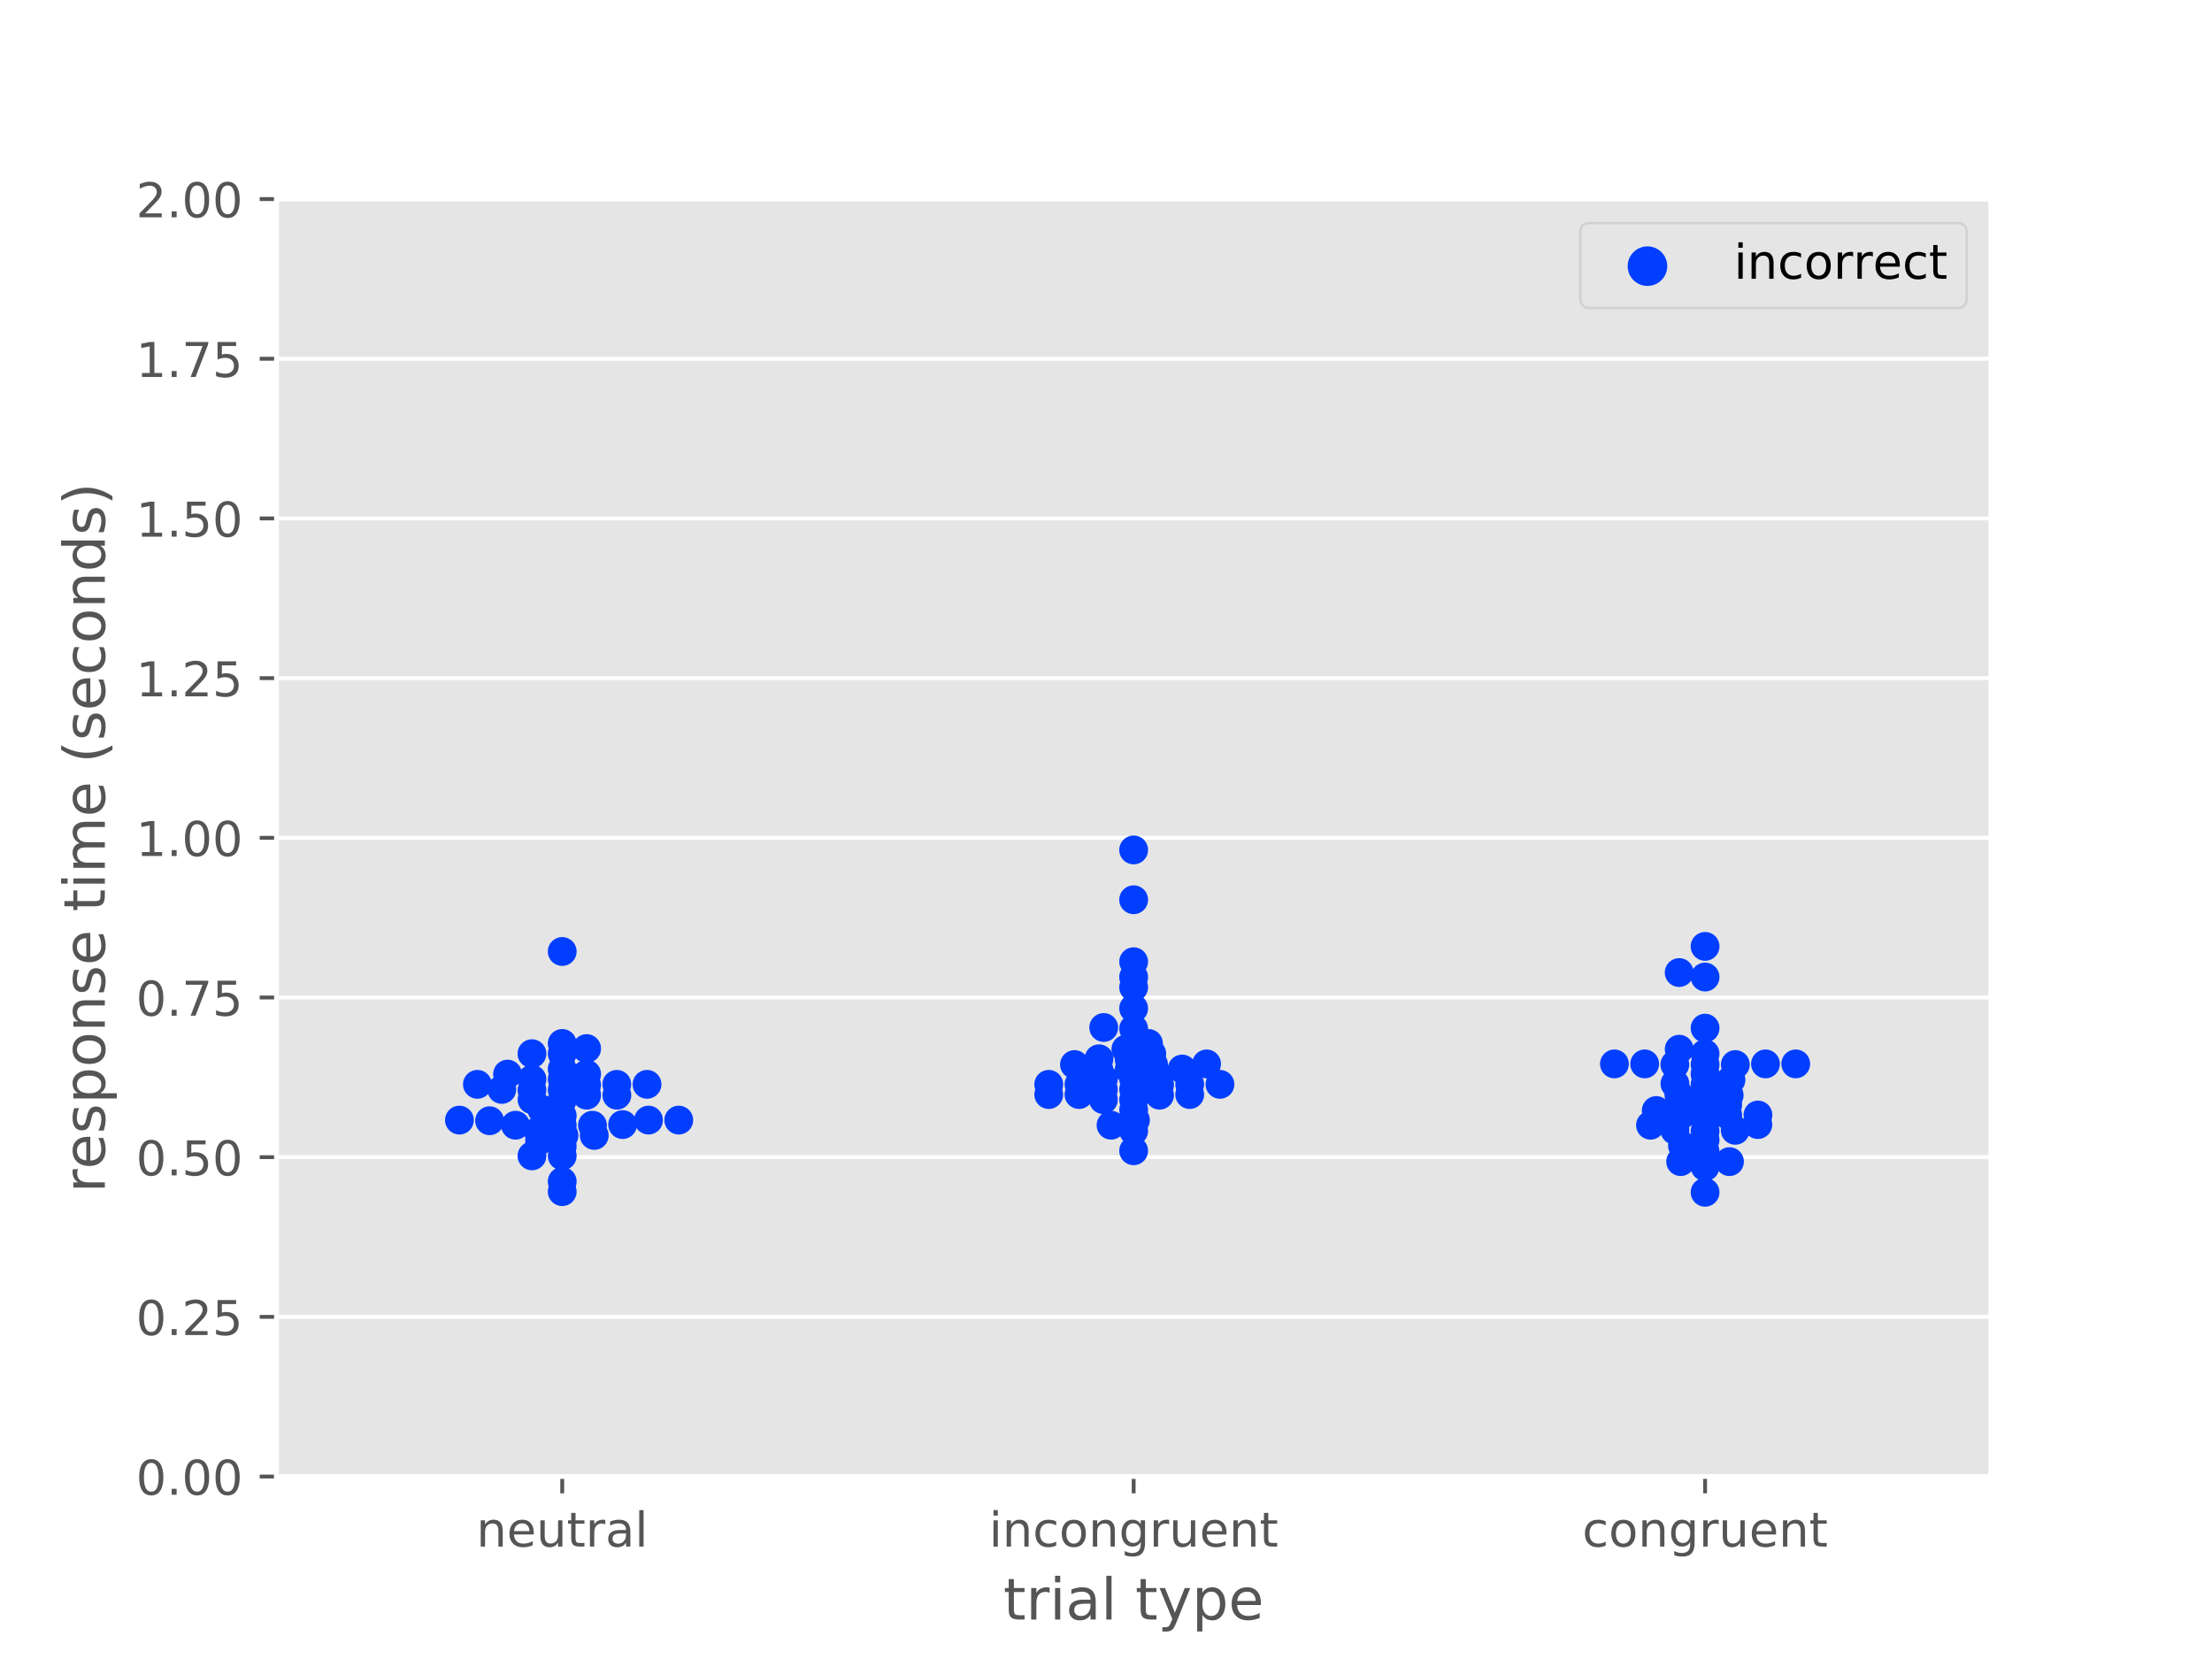 <?xml version="1.0" encoding="utf-8" standalone="no"?>
<!DOCTYPE svg PUBLIC "-//W3C//DTD SVG 1.1//EN"
  "http://www.w3.org/Graphics/SVG/1.1/DTD/svg11.dtd">
<!-- Created with matplotlib (https://matplotlib.org/) -->
<svg height="345.6pt" version="1.1" viewBox="0 0 460.8 345.6" width="460.8pt" xmlns="http://www.w3.org/2000/svg" xmlns:xlink="http://www.w3.org/1999/xlink">
 <defs>
  <style type="text/css">
*{stroke-linecap:butt;stroke-linejoin:round;}
  </style>
 </defs>
 <g id="figure_1">
  <g id="patch_1">
   <path d="M 0 345.6 
L 460.8 345.6 
L 460.8 0 
L 0 0 
z
" style="fill:#ffffff;"/>
  </g>
  <g id="axes_1">
   <g id="patch_2">
    <path d="M 57.6 307.584 
L 414.72 307.584 
L 414.72 41.472 
L 57.6 41.472 
z
" style="fill:#e5e5e5;"/>
   </g>
   <g id="matplotlib.axis_1">
    <g id="xtick_1">
     <g id="line2d_1">
      <defs>
       <path d="M 0 0 
L 0 3.5 
" id="m959f61b2ae" style="stroke:#555555;stroke-width:0.8;"/>
      </defs>
      <g>
       <use style="fill:#555555;stroke:#555555;stroke-width:0.8;" x="117.12" xlink:href="#m959f61b2ae" y="307.584"/>
      </g>
     </g>
     <g id="text_1">
      <!-- neutral -->
      <defs>
       <path d="M 54.891 33.016 
L 54.891 0 
L 45.906 0 
L 45.906 32.719 
Q 45.906 40.484 42.875 44.328 
Q 39.844 48.188 33.797 48.188 
Q 26.516 48.188 22.312 43.547 
Q 18.109 38.922 18.109 30.906 
L 18.109 0 
L 9.078 0 
L 9.078 54.688 
L 18.109 54.688 
L 18.109 46.188 
Q 21.344 51.125 25.703 53.562 
Q 30.078 56 35.797 56 
Q 45.219 56 50.047 50.172 
Q 54.891 44.344 54.891 33.016 
z
" id="DejaVuSans-110"/>
       <path d="M 56.203 29.594 
L 56.203 25.203 
L 14.891 25.203 
Q 15.484 15.922 20.484 11.062 
Q 25.484 6.203 34.422 6.203 
Q 39.594 6.203 44.453 7.469 
Q 49.312 8.734 54.109 11.281 
L 54.109 2.781 
Q 49.266 0.734 44.188 -0.344 
Q 39.109 -1.422 33.891 -1.422 
Q 20.797 -1.422 13.156 6.188 
Q 5.516 13.812 5.516 26.812 
Q 5.516 40.234 12.766 48.109 
Q 20.016 56 32.328 56 
Q 43.359 56 49.781 48.891 
Q 56.203 41.797 56.203 29.594 
z
M 47.219 32.234 
Q 47.125 39.594 43.094 43.984 
Q 39.062 48.391 32.422 48.391 
Q 24.906 48.391 20.391 44.141 
Q 15.875 39.891 15.188 32.172 
z
" id="DejaVuSans-101"/>
       <path d="M 8.5 21.578 
L 8.5 54.688 
L 17.484 54.688 
L 17.484 21.922 
Q 17.484 14.156 20.5 10.266 
Q 23.531 6.391 29.594 6.391 
Q 36.859 6.391 41.078 11.031 
Q 45.312 15.672 45.312 23.688 
L 45.312 54.688 
L 54.297 54.688 
L 54.297 0 
L 45.312 0 
L 45.312 8.406 
Q 42.047 3.422 37.719 1 
Q 33.406 -1.422 27.688 -1.422 
Q 18.266 -1.422 13.375 4.438 
Q 8.5 10.297 8.5 21.578 
z
M 31.109 56 
z
" id="DejaVuSans-117"/>
       <path d="M 18.312 70.219 
L 18.312 54.688 
L 36.812 54.688 
L 36.812 47.703 
L 18.312 47.703 
L 18.312 18.016 
Q 18.312 11.328 20.141 9.422 
Q 21.969 7.516 27.594 7.516 
L 36.812 7.516 
L 36.812 0 
L 27.594 0 
Q 17.188 0 13.234 3.875 
Q 9.281 7.766 9.281 18.016 
L 9.281 47.703 
L 2.688 47.703 
L 2.688 54.688 
L 9.281 54.688 
L 9.281 70.219 
z
" id="DejaVuSans-116"/>
       <path d="M 41.109 46.297 
Q 39.594 47.172 37.812 47.578 
Q 36.031 48 33.891 48 
Q 26.266 48 22.188 43.047 
Q 18.109 38.094 18.109 28.812 
L 18.109 0 
L 9.078 0 
L 9.078 54.688 
L 18.109 54.688 
L 18.109 46.188 
Q 20.953 51.172 25.484 53.578 
Q 30.031 56 36.531 56 
Q 37.453 56 38.578 55.875 
Q 39.703 55.766 41.062 55.516 
z
" id="DejaVuSans-114"/>
       <path d="M 34.281 27.484 
Q 23.391 27.484 19.188 25 
Q 14.984 22.516 14.984 16.5 
Q 14.984 11.719 18.141 8.906 
Q 21.297 6.109 26.703 6.109 
Q 34.188 6.109 38.703 11.406 
Q 43.219 16.703 43.219 25.484 
L 43.219 27.484 
z
M 52.203 31.203 
L 52.203 0 
L 43.219 0 
L 43.219 8.297 
Q 40.141 3.328 35.547 0.953 
Q 30.953 -1.422 24.312 -1.422 
Q 15.922 -1.422 10.953 3.297 
Q 6 8.016 6 15.922 
Q 6 25.141 12.172 29.828 
Q 18.359 34.516 30.609 34.516 
L 43.219 34.516 
L 43.219 35.406 
Q 43.219 41.609 39.141 45 
Q 35.062 48.391 27.688 48.391 
Q 23 48.391 18.547 47.266 
Q 14.109 46.141 10.016 43.891 
L 10.016 52.203 
Q 14.938 54.109 19.578 55.047 
Q 24.219 56 28.609 56 
Q 40.484 56 46.344 49.844 
Q 52.203 43.703 52.203 31.203 
z
" id="DejaVuSans-97"/>
       <path d="M 9.422 75.984 
L 18.406 75.984 
L 18.406 0 
L 9.422 0 
z
" id="DejaVuSans-108"/>
      </defs>
      <g style="fill:#555555;" transform="translate(99.237 322.182)scale(0.1 -0.1)">
       <use xlink:href="#DejaVuSans-110"/>
       <use x="63.379" xlink:href="#DejaVuSans-101"/>
       <use x="124.902" xlink:href="#DejaVuSans-117"/>
       <use x="188.281" xlink:href="#DejaVuSans-116"/>
       <use x="227.49" xlink:href="#DejaVuSans-114"/>
       <use x="268.604" xlink:href="#DejaVuSans-97"/>
       <use x="329.883" xlink:href="#DejaVuSans-108"/>
      </g>
     </g>
    </g>
    <g id="xtick_2">
     <g id="line2d_2">
      <g>
       <use style="fill:#555555;stroke:#555555;stroke-width:0.8;" x="236.16" xlink:href="#m959f61b2ae" y="307.584"/>
      </g>
     </g>
     <g id="text_2">
      <!-- incongruent -->
      <defs>
       <path d="M 9.422 54.688 
L 18.406 54.688 
L 18.406 0 
L 9.422 0 
z
M 9.422 75.984 
L 18.406 75.984 
L 18.406 64.594 
L 9.422 64.594 
z
" id="DejaVuSans-105"/>
       <path d="M 48.781 52.594 
L 48.781 44.188 
Q 44.969 46.297 41.141 47.344 
Q 37.312 48.391 33.406 48.391 
Q 24.656 48.391 19.812 42.844 
Q 14.984 37.312 14.984 27.297 
Q 14.984 17.281 19.812 11.734 
Q 24.656 6.203 33.406 6.203 
Q 37.312 6.203 41.141 7.25 
Q 44.969 8.297 48.781 10.406 
L 48.781 2.094 
Q 45.016 0.344 40.984 -0.531 
Q 36.969 -1.422 32.422 -1.422 
Q 20.062 -1.422 12.781 6.344 
Q 5.516 14.109 5.516 27.297 
Q 5.516 40.672 12.859 48.328 
Q 20.219 56 33.016 56 
Q 37.156 56 41.109 55.141 
Q 45.062 54.297 48.781 52.594 
z
" id="DejaVuSans-99"/>
       <path d="M 30.609 48.391 
Q 23.391 48.391 19.188 42.75 
Q 14.984 37.109 14.984 27.297 
Q 14.984 17.484 19.156 11.844 
Q 23.344 6.203 30.609 6.203 
Q 37.797 6.203 41.984 11.859 
Q 46.188 17.531 46.188 27.297 
Q 46.188 37.016 41.984 42.703 
Q 37.797 48.391 30.609 48.391 
z
M 30.609 56 
Q 42.328 56 49.016 48.375 
Q 55.719 40.766 55.719 27.297 
Q 55.719 13.875 49.016 6.219 
Q 42.328 -1.422 30.609 -1.422 
Q 18.844 -1.422 12.172 6.219 
Q 5.516 13.875 5.516 27.297 
Q 5.516 40.766 12.172 48.375 
Q 18.844 56 30.609 56 
z
" id="DejaVuSans-111"/>
       <path d="M 45.406 27.984 
Q 45.406 37.75 41.375 43.109 
Q 37.359 48.484 30.078 48.484 
Q 22.859 48.484 18.828 43.109 
Q 14.797 37.75 14.797 27.984 
Q 14.797 18.266 18.828 12.891 
Q 22.859 7.516 30.078 7.516 
Q 37.359 7.516 41.375 12.891 
Q 45.406 18.266 45.406 27.984 
z
M 54.391 6.781 
Q 54.391 -7.172 48.188 -13.984 
Q 42 -20.797 29.203 -20.797 
Q 24.469 -20.797 20.266 -20.094 
Q 16.062 -19.391 12.109 -17.922 
L 12.109 -9.188 
Q 16.062 -11.328 19.922 -12.344 
Q 23.781 -13.375 27.781 -13.375 
Q 36.625 -13.375 41.016 -8.766 
Q 45.406 -4.156 45.406 5.172 
L 45.406 9.625 
Q 42.625 4.781 38.281 2.391 
Q 33.938 0 27.875 0 
Q 17.828 0 11.672 7.656 
Q 5.516 15.328 5.516 27.984 
Q 5.516 40.672 11.672 48.328 
Q 17.828 56 27.875 56 
Q 33.938 56 38.281 53.609 
Q 42.625 51.219 45.406 46.391 
L 45.406 54.688 
L 54.391 54.688 
z
" id="DejaVuSans-103"/>
      </defs>
      <g style="fill:#555555;" transform="translate(206.021 322.182)scale(0.1 -0.1)">
       <use xlink:href="#DejaVuSans-105"/>
       <use x="27.783" xlink:href="#DejaVuSans-110"/>
       <use x="91.162" xlink:href="#DejaVuSans-99"/>
       <use x="146.143" xlink:href="#DejaVuSans-111"/>
       <use x="207.324" xlink:href="#DejaVuSans-110"/>
       <use x="270.703" xlink:href="#DejaVuSans-103"/>
       <use x="334.18" xlink:href="#DejaVuSans-114"/>
       <use x="375.293" xlink:href="#DejaVuSans-117"/>
       <use x="438.672" xlink:href="#DejaVuSans-101"/>
       <use x="500.195" xlink:href="#DejaVuSans-110"/>
       <use x="563.574" xlink:href="#DejaVuSans-116"/>
      </g>
     </g>
    </g>
    <g id="xtick_3">
     <g id="line2d_3">
      <g>
       <use style="fill:#555555;stroke:#555555;stroke-width:0.8;" x="355.2" xlink:href="#m959f61b2ae" y="307.584"/>
      </g>
     </g>
     <g id="text_3">
      <!-- congruent -->
      <g style="fill:#555555;" transform="translate(329.619 322.182)scale(0.1 -0.1)">
       <use xlink:href="#DejaVuSans-99"/>
       <use x="54.98" xlink:href="#DejaVuSans-111"/>
       <use x="116.162" xlink:href="#DejaVuSans-110"/>
       <use x="179.541" xlink:href="#DejaVuSans-103"/>
       <use x="243.018" xlink:href="#DejaVuSans-114"/>
       <use x="284.131" xlink:href="#DejaVuSans-117"/>
       <use x="347.51" xlink:href="#DejaVuSans-101"/>
       <use x="409.033" xlink:href="#DejaVuSans-110"/>
       <use x="472.412" xlink:href="#DejaVuSans-116"/>
      </g>
     </g>
    </g>
    <g id="text_4">
     <!-- trial type -->
     <defs>
      <path id="DejaVuSans-32"/>
      <path d="M 32.172 -5.078 
Q 28.375 -14.844 24.75 -17.812 
Q 21.141 -20.797 15.094 -20.797 
L 7.906 -20.797 
L 7.906 -13.281 
L 13.188 -13.281 
Q 16.891 -13.281 18.938 -11.516 
Q 21 -9.766 23.484 -3.219 
L 25.094 0.875 
L 2.984 54.688 
L 12.5 54.688 
L 29.594 11.922 
L 46.688 54.688 
L 56.203 54.688 
z
" id="DejaVuSans-121"/>
      <path d="M 18.109 8.203 
L 18.109 -20.797 
L 9.078 -20.797 
L 9.078 54.688 
L 18.109 54.688 
L 18.109 46.391 
Q 20.953 51.266 25.266 53.625 
Q 29.594 56 35.594 56 
Q 45.562 56 51.781 48.094 
Q 58.016 40.188 58.016 27.297 
Q 58.016 14.406 51.781 6.484 
Q 45.562 -1.422 35.594 -1.422 
Q 29.594 -1.422 25.266 0.953 
Q 20.953 3.328 18.109 8.203 
z
M 48.688 27.297 
Q 48.688 37.203 44.609 42.844 
Q 40.531 48.484 33.406 48.484 
Q 26.266 48.484 22.188 42.844 
Q 18.109 37.203 18.109 27.297 
Q 18.109 17.391 22.188 11.75 
Q 26.266 6.109 33.406 6.109 
Q 40.531 6.109 44.609 11.75 
Q 48.688 17.391 48.688 27.297 
z
" id="DejaVuSans-112"/>
     </defs>
     <g style="fill:#555555;" transform="translate(209.019 337.38)scale(0.12 -0.12)">
      <use xlink:href="#DejaVuSans-116"/>
      <use x="39.209" xlink:href="#DejaVuSans-114"/>
      <use x="80.322" xlink:href="#DejaVuSans-105"/>
      <use x="108.105" xlink:href="#DejaVuSans-97"/>
      <use x="169.385" xlink:href="#DejaVuSans-108"/>
      <use x="197.168" xlink:href="#DejaVuSans-32"/>
      <use x="228.955" xlink:href="#DejaVuSans-116"/>
      <use x="268.164" xlink:href="#DejaVuSans-121"/>
      <use x="327.344" xlink:href="#DejaVuSans-112"/>
      <use x="390.82" xlink:href="#DejaVuSans-101"/>
     </g>
    </g>
   </g>
   <g id="matplotlib.axis_2">
    <g id="ytick_1">
     <g id="line2d_4">
      <path clip-path="url(#pe8578d92f4)" d="M 57.6 307.584 
L 414.72 307.584 
" style="fill:none;stroke:#ffffff;stroke-linecap:square;stroke-width:0.8;"/>
     </g>
     <g id="line2d_5">
      <defs>
       <path d="M 0 0 
L -3.5 0 
" id="m3519c624e5" style="stroke:#555555;stroke-width:0.8;"/>
      </defs>
      <g>
       <use style="fill:#555555;stroke:#555555;stroke-width:0.8;" x="57.6" xlink:href="#m3519c624e5" y="307.584"/>
      </g>
     </g>
     <g id="text_5">
      <!-- 0.00 -->
      <defs>
       <path d="M 31.781 66.406 
Q 24.172 66.406 20.328 58.906 
Q 16.5 51.422 16.5 36.375 
Q 16.5 21.391 20.328 13.891 
Q 24.172 6.391 31.781 6.391 
Q 39.453 6.391 43.281 13.891 
Q 47.125 21.391 47.125 36.375 
Q 47.125 51.422 43.281 58.906 
Q 39.453 66.406 31.781 66.406 
z
M 31.781 74.219 
Q 44.047 74.219 50.516 64.516 
Q 56.984 54.828 56.984 36.375 
Q 56.984 17.969 50.516 8.266 
Q 44.047 -1.422 31.781 -1.422 
Q 19.531 -1.422 13.062 8.266 
Q 6.594 17.969 6.594 36.375 
Q 6.594 54.828 13.062 64.516 
Q 19.531 74.219 31.781 74.219 
z
" id="DejaVuSans-48"/>
       <path d="M 10.688 12.406 
L 21 12.406 
L 21 0 
L 10.688 0 
z
" id="DejaVuSans-46"/>
      </defs>
      <g style="fill:#555555;" transform="translate(28.334 311.383)scale(0.1 -0.1)">
       <use xlink:href="#DejaVuSans-48"/>
       <use x="63.623" xlink:href="#DejaVuSans-46"/>
       <use x="95.41" xlink:href="#DejaVuSans-48"/>
       <use x="159.033" xlink:href="#DejaVuSans-48"/>
      </g>
     </g>
    </g>
    <g id="ytick_2">
     <g id="line2d_6">
      <path clip-path="url(#pe8578d92f4)" d="M 57.6 274.32 
L 414.72 274.32 
" style="fill:none;stroke:#ffffff;stroke-linecap:square;stroke-width:0.8;"/>
     </g>
     <g id="line2d_7">
      <g>
       <use style="fill:#555555;stroke:#555555;stroke-width:0.8;" x="57.6" xlink:href="#m3519c624e5" y="274.32"/>
      </g>
     </g>
     <g id="text_6">
      <!-- 0.25 -->
      <defs>
       <path d="M 19.188 8.297 
L 53.609 8.297 
L 53.609 0 
L 7.328 0 
L 7.328 8.297 
Q 12.938 14.109 22.625 23.891 
Q 32.328 33.688 34.812 36.531 
Q 39.547 41.844 41.422 45.531 
Q 43.312 49.219 43.312 52.781 
Q 43.312 58.594 39.234 62.25 
Q 35.156 65.922 28.609 65.922 
Q 23.969 65.922 18.812 64.312 
Q 13.672 62.703 7.812 59.422 
L 7.812 69.391 
Q 13.766 71.781 18.938 73 
Q 24.125 74.219 28.422 74.219 
Q 39.75 74.219 46.484 68.547 
Q 53.219 62.891 53.219 53.422 
Q 53.219 48.922 51.531 44.891 
Q 49.859 40.875 45.406 35.406 
Q 44.188 33.984 37.641 27.219 
Q 31.109 20.453 19.188 8.297 
z
" id="DejaVuSans-50"/>
       <path d="M 10.797 72.906 
L 49.516 72.906 
L 49.516 64.594 
L 19.828 64.594 
L 19.828 46.734 
Q 21.969 47.469 24.109 47.828 
Q 26.266 48.188 28.422 48.188 
Q 40.625 48.188 47.75 41.5 
Q 54.891 34.812 54.891 23.391 
Q 54.891 11.625 47.562 5.094 
Q 40.234 -1.422 26.906 -1.422 
Q 22.312 -1.422 17.547 -0.641 
Q 12.797 0.141 7.719 1.703 
L 7.719 11.625 
Q 12.109 9.234 16.797 8.062 
Q 21.484 6.891 26.703 6.891 
Q 35.156 6.891 40.078 11.328 
Q 45.016 15.766 45.016 23.391 
Q 45.016 31 40.078 35.438 
Q 35.156 39.891 26.703 39.891 
Q 22.75 39.891 18.812 39.016 
Q 14.891 38.141 10.797 36.281 
z
" id="DejaVuSans-53"/>
      </defs>
      <g style="fill:#555555;" transform="translate(28.334 278.119)scale(0.1 -0.1)">
       <use xlink:href="#DejaVuSans-48"/>
       <use x="63.623" xlink:href="#DejaVuSans-46"/>
       <use x="95.41" xlink:href="#DejaVuSans-50"/>
       <use x="159.033" xlink:href="#DejaVuSans-53"/>
      </g>
     </g>
    </g>
    <g id="ytick_3">
     <g id="line2d_8">
      <path clip-path="url(#pe8578d92f4)" d="M 57.6 241.056 
L 414.72 241.056 
" style="fill:none;stroke:#ffffff;stroke-linecap:square;stroke-width:0.8;"/>
     </g>
     <g id="line2d_9">
      <g>
       <use style="fill:#555555;stroke:#555555;stroke-width:0.8;" x="57.6" xlink:href="#m3519c624e5" y="241.056"/>
      </g>
     </g>
     <g id="text_7">
      <!-- 0.50 -->
      <g style="fill:#555555;" transform="translate(28.334 244.855)scale(0.1 -0.1)">
       <use xlink:href="#DejaVuSans-48"/>
       <use x="63.623" xlink:href="#DejaVuSans-46"/>
       <use x="95.41" xlink:href="#DejaVuSans-53"/>
       <use x="159.033" xlink:href="#DejaVuSans-48"/>
      </g>
     </g>
    </g>
    <g id="ytick_4">
     <g id="line2d_10">
      <path clip-path="url(#pe8578d92f4)" d="M 57.6 207.792 
L 414.72 207.792 
" style="fill:none;stroke:#ffffff;stroke-linecap:square;stroke-width:0.8;"/>
     </g>
     <g id="line2d_11">
      <g>
       <use style="fill:#555555;stroke:#555555;stroke-width:0.8;" x="57.6" xlink:href="#m3519c624e5" y="207.792"/>
      </g>
     </g>
     <g id="text_8">
      <!-- 0.75 -->
      <defs>
       <path d="M 8.203 72.906 
L 55.078 72.906 
L 55.078 68.703 
L 28.609 0 
L 18.312 0 
L 43.219 64.594 
L 8.203 64.594 
z
" id="DejaVuSans-55"/>
      </defs>
      <g style="fill:#555555;" transform="translate(28.334 211.591)scale(0.1 -0.1)">
       <use xlink:href="#DejaVuSans-48"/>
       <use x="63.623" xlink:href="#DejaVuSans-46"/>
       <use x="95.41" xlink:href="#DejaVuSans-55"/>
       <use x="159.033" xlink:href="#DejaVuSans-53"/>
      </g>
     </g>
    </g>
    <g id="ytick_5">
     <g id="line2d_12">
      <path clip-path="url(#pe8578d92f4)" d="M 57.6 174.528 
L 414.72 174.528 
" style="fill:none;stroke:#ffffff;stroke-linecap:square;stroke-width:0.8;"/>
     </g>
     <g id="line2d_13">
      <g>
       <use style="fill:#555555;stroke:#555555;stroke-width:0.8;" x="57.6" xlink:href="#m3519c624e5" y="174.528"/>
      </g>
     </g>
     <g id="text_9">
      <!-- 1.00 -->
      <defs>
       <path d="M 12.406 8.297 
L 28.516 8.297 
L 28.516 63.922 
L 10.984 60.406 
L 10.984 69.391 
L 28.422 72.906 
L 38.281 72.906 
L 38.281 8.297 
L 54.391 8.297 
L 54.391 0 
L 12.406 0 
z
" id="DejaVuSans-49"/>
      </defs>
      <g style="fill:#555555;" transform="translate(28.334 178.327)scale(0.1 -0.1)">
       <use xlink:href="#DejaVuSans-49"/>
       <use x="63.623" xlink:href="#DejaVuSans-46"/>
       <use x="95.41" xlink:href="#DejaVuSans-48"/>
       <use x="159.033" xlink:href="#DejaVuSans-48"/>
      </g>
     </g>
    </g>
    <g id="ytick_6">
     <g id="line2d_14">
      <path clip-path="url(#pe8578d92f4)" d="M 57.6 141.264 
L 414.72 141.264 
" style="fill:none;stroke:#ffffff;stroke-linecap:square;stroke-width:0.8;"/>
     </g>
     <g id="line2d_15">
      <g>
       <use style="fill:#555555;stroke:#555555;stroke-width:0.8;" x="57.6" xlink:href="#m3519c624e5" y="141.264"/>
      </g>
     </g>
     <g id="text_10">
      <!-- 1.25 -->
      <g style="fill:#555555;" transform="translate(28.334 145.063)scale(0.1 -0.1)">
       <use xlink:href="#DejaVuSans-49"/>
       <use x="63.623" xlink:href="#DejaVuSans-46"/>
       <use x="95.41" xlink:href="#DejaVuSans-50"/>
       <use x="159.033" xlink:href="#DejaVuSans-53"/>
      </g>
     </g>
    </g>
    <g id="ytick_7">
     <g id="line2d_16">
      <path clip-path="url(#pe8578d92f4)" d="M 57.6 108 
L 414.72 108 
" style="fill:none;stroke:#ffffff;stroke-linecap:square;stroke-width:0.8;"/>
     </g>
     <g id="line2d_17">
      <g>
       <use style="fill:#555555;stroke:#555555;stroke-width:0.8;" x="57.6" xlink:href="#m3519c624e5" y="108"/>
      </g>
     </g>
     <g id="text_11">
      <!-- 1.50 -->
      <g style="fill:#555555;" transform="translate(28.334 111.799)scale(0.1 -0.1)">
       <use xlink:href="#DejaVuSans-49"/>
       <use x="63.623" xlink:href="#DejaVuSans-46"/>
       <use x="95.41" xlink:href="#DejaVuSans-53"/>
       <use x="159.033" xlink:href="#DejaVuSans-48"/>
      </g>
     </g>
    </g>
    <g id="ytick_8">
     <g id="line2d_18">
      <path clip-path="url(#pe8578d92f4)" d="M 57.6 74.736 
L 414.72 74.736 
" style="fill:none;stroke:#ffffff;stroke-linecap:square;stroke-width:0.8;"/>
     </g>
     <g id="line2d_19">
      <g>
       <use style="fill:#555555;stroke:#555555;stroke-width:0.8;" x="57.6" xlink:href="#m3519c624e5" y="74.736"/>
      </g>
     </g>
     <g id="text_12">
      <!-- 1.75 -->
      <g style="fill:#555555;" transform="translate(28.334 78.535)scale(0.1 -0.1)">
       <use xlink:href="#DejaVuSans-49"/>
       <use x="63.623" xlink:href="#DejaVuSans-46"/>
       <use x="95.41" xlink:href="#DejaVuSans-55"/>
       <use x="159.033" xlink:href="#DejaVuSans-53"/>
      </g>
     </g>
    </g>
    <g id="ytick_9">
     <g id="line2d_20">
      <path clip-path="url(#pe8578d92f4)" d="M 57.6 41.472 
L 414.72 41.472 
" style="fill:none;stroke:#ffffff;stroke-linecap:square;stroke-width:0.8;"/>
     </g>
     <g id="line2d_21">
      <g>
       <use style="fill:#555555;stroke:#555555;stroke-width:0.8;" x="57.6" xlink:href="#m3519c624e5" y="41.472"/>
      </g>
     </g>
     <g id="text_13">
      <!-- 2.00 -->
      <g style="fill:#555555;" transform="translate(28.334 45.271)scale(0.1 -0.1)">
       <use xlink:href="#DejaVuSans-50"/>
       <use x="63.623" xlink:href="#DejaVuSans-46"/>
       <use x="95.41" xlink:href="#DejaVuSans-48"/>
       <use x="159.033" xlink:href="#DejaVuSans-48"/>
      </g>
     </g>
    </g>
    <g id="text_14">
     <!-- response time (seconds) -->
     <defs>
      <path d="M 44.281 53.078 
L 44.281 44.578 
Q 40.484 46.531 36.375 47.5 
Q 32.281 48.484 27.875 48.484 
Q 21.188 48.484 17.844 46.438 
Q 14.5 44.391 14.5 40.281 
Q 14.5 37.156 16.891 35.375 
Q 19.281 33.594 26.516 31.984 
L 29.594 31.297 
Q 39.156 29.25 43.188 25.516 
Q 47.219 21.781 47.219 15.094 
Q 47.219 7.469 41.188 3.016 
Q 35.156 -1.422 24.609 -1.422 
Q 20.219 -1.422 15.453 -0.562 
Q 10.688 0.297 5.422 2 
L 5.422 11.281 
Q 10.406 8.688 15.234 7.391 
Q 20.062 6.109 24.812 6.109 
Q 31.156 6.109 34.562 8.281 
Q 37.984 10.453 37.984 14.406 
Q 37.984 18.062 35.516 20.016 
Q 33.062 21.969 24.703 23.781 
L 21.578 24.516 
Q 13.234 26.266 9.516 29.906 
Q 5.812 33.547 5.812 39.891 
Q 5.812 47.609 11.281 51.797 
Q 16.75 56 26.812 56 
Q 31.781 56 36.172 55.266 
Q 40.578 54.547 44.281 53.078 
z
" id="DejaVuSans-115"/>
      <path d="M 52 44.188 
Q 55.375 50.25 60.062 53.125 
Q 64.75 56 71.094 56 
Q 79.641 56 84.281 50.016 
Q 88.922 44.047 88.922 33.016 
L 88.922 0 
L 79.891 0 
L 79.891 32.719 
Q 79.891 40.578 77.094 44.375 
Q 74.312 48.188 68.609 48.188 
Q 61.625 48.188 57.562 43.547 
Q 53.516 38.922 53.516 30.906 
L 53.516 0 
L 44.484 0 
L 44.484 32.719 
Q 44.484 40.625 41.703 44.406 
Q 38.922 48.188 33.109 48.188 
Q 26.219 48.188 22.156 43.531 
Q 18.109 38.875 18.109 30.906 
L 18.109 0 
L 9.078 0 
L 9.078 54.688 
L 18.109 54.688 
L 18.109 46.188 
Q 21.188 51.219 25.484 53.609 
Q 29.781 56 35.688 56 
Q 41.656 56 45.828 52.969 
Q 50 49.953 52 44.188 
z
" id="DejaVuSans-109"/>
      <path d="M 31 75.875 
Q 24.469 64.656 21.281 53.656 
Q 18.109 42.672 18.109 31.391 
Q 18.109 20.125 21.312 9.062 
Q 24.516 -2 31 -13.188 
L 23.188 -13.188 
Q 15.875 -1.703 12.234 9.375 
Q 8.594 20.453 8.594 31.391 
Q 8.594 42.281 12.203 53.312 
Q 15.828 64.359 23.188 75.875 
z
" id="DejaVuSans-40"/>
      <path d="M 45.406 46.391 
L 45.406 75.984 
L 54.391 75.984 
L 54.391 0 
L 45.406 0 
L 45.406 8.203 
Q 42.578 3.328 38.25 0.953 
Q 33.938 -1.422 27.875 -1.422 
Q 17.969 -1.422 11.734 6.484 
Q 5.516 14.406 5.516 27.297 
Q 5.516 40.188 11.734 48.094 
Q 17.969 56 27.875 56 
Q 33.938 56 38.25 53.625 
Q 42.578 51.266 45.406 46.391 
z
M 14.797 27.297 
Q 14.797 17.391 18.875 11.75 
Q 22.953 6.109 30.078 6.109 
Q 37.203 6.109 41.297 11.75 
Q 45.406 17.391 45.406 27.297 
Q 45.406 37.203 41.297 42.844 
Q 37.203 48.484 30.078 48.484 
Q 22.953 48.484 18.875 42.844 
Q 14.797 37.203 14.797 27.297 
z
" id="DejaVuSans-100"/>
      <path d="M 8.016 75.875 
L 15.828 75.875 
Q 23.141 64.359 26.781 53.312 
Q 30.422 42.281 30.422 31.391 
Q 30.422 20.453 26.781 9.375 
Q 23.141 -1.703 15.828 -13.188 
L 8.016 -13.188 
Q 14.5 -2 17.703 9.062 
Q 20.906 20.125 20.906 31.391 
Q 20.906 42.672 17.703 53.656 
Q 14.5 64.656 8.016 75.875 
z
" id="DejaVuSans-41"/>
     </defs>
     <g style="fill:#555555;" transform="translate(21.839 248.486)rotate(-90)scale(0.12 -0.12)">
      <use xlink:href="#DejaVuSans-114"/>
      <use x="41.082" xlink:href="#DejaVuSans-101"/>
      <use x="102.605" xlink:href="#DejaVuSans-115"/>
      <use x="154.705" xlink:href="#DejaVuSans-112"/>
      <use x="218.182" xlink:href="#DejaVuSans-111"/>
      <use x="279.363" xlink:href="#DejaVuSans-110"/>
      <use x="342.742" xlink:href="#DejaVuSans-115"/>
      <use x="394.842" xlink:href="#DejaVuSans-101"/>
      <use x="456.365" xlink:href="#DejaVuSans-32"/>
      <use x="488.152" xlink:href="#DejaVuSans-116"/>
      <use x="527.361" xlink:href="#DejaVuSans-105"/>
      <use x="555.145" xlink:href="#DejaVuSans-109"/>
      <use x="652.557" xlink:href="#DejaVuSans-101"/>
      <use x="714.08" xlink:href="#DejaVuSans-32"/>
      <use x="745.867" xlink:href="#DejaVuSans-40"/>
      <use x="784.881" xlink:href="#DejaVuSans-115"/>
      <use x="836.98" xlink:href="#DejaVuSans-101"/>
      <use x="898.504" xlink:href="#DejaVuSans-99"/>
      <use x="953.484" xlink:href="#DejaVuSans-111"/>
      <use x="1014.666" xlink:href="#DejaVuSans-110"/>
      <use x="1078.045" xlink:href="#DejaVuSans-100"/>
      <use x="1141.521" xlink:href="#DejaVuSans-115"/>
      <use x="1193.621" xlink:href="#DejaVuSans-41"/>
     </g>
    </g>
   </g>
   <g id="PathCollection_1"/>
   <g id="patch_3">
    <path d="M 57.6 307.584 
L 57.6 41.472 
" style="fill:none;stroke:#ffffff;stroke-linecap:square;stroke-linejoin:miter;"/>
   </g>
   <g id="patch_4">
    <path d="M 414.72 307.584 
L 414.72 41.472 
" style="fill:none;stroke:#ffffff;stroke-linecap:square;stroke-linejoin:miter;"/>
   </g>
   <g id="patch_5">
    <path d="M 57.6 307.584 
L 414.72 307.584 
" style="fill:none;stroke:#ffffff;stroke-linecap:square;stroke-linejoin:miter;"/>
   </g>
   <g id="patch_6">
    <path d="M 57.6 41.472 
L 414.72 41.472 
" style="fill:none;stroke:#ffffff;stroke-linecap:square;stroke-linejoin:miter;"/>
   </g>
   <g id="PathCollection_2">
    <defs>
     <path d="M 0 3 
C 0.796 3 1.559 2.684 2.121 2.121 
C 2.684 1.559 3 0.796 3 0 
C 3 -0.796 2.684 -1.559 2.121 -2.121 
C 1.559 -2.684 0.796 -3 0 -3 
C -0.796 -3 -1.559 -2.684 -2.121 -2.121 
C -2.684 -1.559 -3 -0.796 -3 0 
C -3 0.796 -2.684 1.559 -2.121 2.121 
C -1.559 2.684 -0.796 3 0 3 
z
" id="C0_0_2e8ffff7af"/>
    </defs>
    <g clip-path="url(#pe8578d92f4)">
     <use style="fill:#023eff;" x="117.12" xlink:href="#C0_0_2e8ffff7af" y="248.241"/>
    </g>
    <g clip-path="url(#pe8578d92f4)">
     <use style="fill:#023eff;" x="117.12" xlink:href="#C0_0_2e8ffff7af" y="246.112"/>
    </g>
    <g clip-path="url(#pe8578d92f4)">
     <use style="fill:#023eff;" x="117.12" xlink:href="#C0_0_2e8ffff7af" y="240.79"/>
    </g>
    <g clip-path="url(#pe8578d92f4)">
     <use style="fill:#023eff;" x="110.82" xlink:href="#C0_0_2e8ffff7af" y="240.79"/>
    </g>
    <g clip-path="url(#pe8578d92f4)">
     <use style="fill:#023eff;" x="117.12" xlink:href="#C0_0_2e8ffff7af" y="238.794"/>
    </g>
    <g clip-path="url(#pe8578d92f4)">
     <use style="fill:#023eff;" x="112.409" xlink:href="#C0_0_2e8ffff7af" y="237.597"/>
    </g>
    <g clip-path="url(#pe8578d92f4)">
     <use style="fill:#023eff;" x="117.495" xlink:href="#C0_0_2e8ffff7af" y="236.532"/>
    </g>
    <g clip-path="url(#pe8578d92f4)">
     <use style="fill:#023eff;" x="123.795" xlink:href="#C0_0_2e8ffff7af" y="236.532"/>
    </g>
    <g clip-path="url(#pe8578d92f4)">
     <use style="fill:#023eff;" x="112.099" xlink:href="#C0_0_2e8ffff7af" y="235.601"/>
    </g>
    <g clip-path="url(#pe8578d92f4)">
     <use style="fill:#023eff;" x="117.12" xlink:href="#C0_0_2e8ffff7af" y="234.403"/>
    </g>
    <g clip-path="url(#pe8578d92f4)">
     <use style="fill:#023eff;" x="123.42" xlink:href="#C0_0_2e8ffff7af" y="234.403"/>
    </g>
    <g clip-path="url(#pe8578d92f4)">
     <use style="fill:#023eff;" x="107.388" xlink:href="#C0_0_2e8ffff7af" y="234.403"/>
    </g>
    <g clip-path="url(#pe8578d92f4)">
     <use style="fill:#023eff;" x="129.703" xlink:href="#C0_0_2e8ffff7af" y="234.27"/>
    </g>
    <g clip-path="url(#pe8578d92f4)">
     <use style="fill:#023eff;" x="101.993" xlink:href="#C0_0_2e8ffff7af" y="233.472"/>
    </g>
    <g clip-path="url(#pe8578d92f4)">
     <use style="fill:#023eff;" x="135.098" xlink:href="#C0_0_2e8ffff7af" y="233.339"/>
    </g>
    <g clip-path="url(#pe8578d92f4)">
     <use style="fill:#023eff;" x="95.71" xlink:href="#C0_0_2e8ffff7af" y="233.339"/>
    </g>
    <g clip-path="url(#pe8578d92f4)">
     <use style="fill:#023eff;" x="141.398" xlink:href="#C0_0_2e8ffff7af" y="233.339"/>
    </g>
    <g clip-path="url(#pe8578d92f4)">
     <use style="fill:#023eff;" x="117.12" xlink:href="#C0_0_2e8ffff7af" y="232.407"/>
    </g>
    <g clip-path="url(#pe8578d92f4)">
     <use style="fill:#023eff;" x="112.866" xlink:href="#C0_0_2e8ffff7af" y="231.077"/>
    </g>
    <g clip-path="url(#pe8578d92f4)">
     <use style="fill:#023eff;" x="117.12" xlink:href="#C0_0_2e8ffff7af" y="229.214"/>
    </g>
    <g clip-path="url(#pe8578d92f4)">
     <use style="fill:#023eff;" x="110.837" xlink:href="#C0_0_2e8ffff7af" y="229.081"/>
    </g>
    <g clip-path="url(#pe8578d92f4)">
     <use style="fill:#023eff;" x="122.206" xlink:href="#C0_0_2e8ffff7af" y="228.15"/>
    </g>
    <g clip-path="url(#pe8578d92f4)">
     <use style="fill:#023eff;" x="128.506" xlink:href="#C0_0_2e8ffff7af" y="228.15"/>
    </g>
    <g clip-path="url(#pe8578d92f4)">
     <use style="fill:#023eff;" x="117.12" xlink:href="#C0_0_2e8ffff7af" y="227.085"/>
    </g>
    <g clip-path="url(#pe8578d92f4)">
     <use style="fill:#023eff;" x="110.82" xlink:href="#C0_0_2e8ffff7af" y="227.085"/>
    </g>
    <g clip-path="url(#pe8578d92f4)">
     <use style="fill:#023eff;" x="104.537" xlink:href="#C0_0_2e8ffff7af" y="226.952"/>
    </g>
    <g clip-path="url(#pe8578d92f4)">
     <use style="fill:#023eff;" x="122.206" xlink:href="#C0_0_2e8ffff7af" y="226.021"/>
    </g>
    <g clip-path="url(#pe8578d92f4)">
     <use style="fill:#023eff;" x="128.489" xlink:href="#C0_0_2e8ffff7af" y="225.888"/>
    </g>
    <g clip-path="url(#pe8578d92f4)">
     <use style="fill:#023eff;" x="99.451" xlink:href="#C0_0_2e8ffff7af" y="225.888"/>
    </g>
    <g clip-path="url(#pe8578d92f4)">
     <use style="fill:#023eff;" x="134.789" xlink:href="#C0_0_2e8ffff7af" y="225.888"/>
    </g>
    <g clip-path="url(#pe8578d92f4)">
     <use style="fill:#023eff;" x="117.12" xlink:href="#C0_0_2e8ffff7af" y="224.823"/>
    </g>
    <g clip-path="url(#pe8578d92f4)">
     <use style="fill:#023eff;" x="110.82" xlink:href="#C0_0_2e8ffff7af" y="224.823"/>
    </g>
    <g clip-path="url(#pe8578d92f4)">
     <use style="fill:#023eff;" x="122.206" xlink:href="#C0_0_2e8ffff7af" y="223.759"/>
    </g>
    <g clip-path="url(#pe8578d92f4)">
     <use style="fill:#023eff;" x="105.734" xlink:href="#C0_0_2e8ffff7af" y="223.759"/>
    </g>
    <g clip-path="url(#pe8578d92f4)">
     <use style="fill:#023eff;" x="117.12" xlink:href="#C0_0_2e8ffff7af" y="222.694"/>
    </g>
    <g clip-path="url(#pe8578d92f4)">
     <use style="fill:#023eff;" x="117.12" xlink:href="#C0_0_2e8ffff7af" y="219.501"/>
    </g>
    <g clip-path="url(#pe8578d92f4)">
     <use style="fill:#023eff;" x="110.82" xlink:href="#C0_0_2e8ffff7af" y="219.501"/>
    </g>
    <g clip-path="url(#pe8578d92f4)">
     <use style="fill:#023eff;" x="122.206" xlink:href="#C0_0_2e8ffff7af" y="218.436"/>
    </g>
    <g clip-path="url(#pe8578d92f4)">
     <use style="fill:#023eff;" x="117.12" xlink:href="#C0_0_2e8ffff7af" y="217.372"/>
    </g>
    <g clip-path="url(#pe8578d92f4)">
     <use style="fill:#023eff;" x="117.12" xlink:href="#C0_0_2e8ffff7af" y="198.212"/>
    </g>
   </g>
   <g id="PathCollection_3">
    <defs>
     <path d="M 0 3 
C 0.796 3 1.559 2.684 2.121 2.121 
C 2.684 1.559 3 0.796 3 0 
C 3 -0.796 2.684 -1.559 2.121 -2.121 
C 1.559 -2.684 0.796 -3 0 -3 
C -0.796 -3 -1.559 -2.684 -2.121 -2.121 
C -2.684 -1.559 -3 -0.796 -3 0 
C -3 0.796 -2.684 1.559 -2.121 2.121 
C -1.559 2.684 -0.796 3 0 3 
z
" id="C1_0_350e0f6def"/>
    </defs>
    <g clip-path="url(#pe8578d92f4)">
     <use style="fill:#023eff;" x="236.16" xlink:href="#C1_0_350e0f6def" y="239.725"/>
    </g>
    <g clip-path="url(#pe8578d92f4)">
     <use style="fill:#023eff;" x="236.16" xlink:href="#C1_0_350e0f6def" y="235.601"/>
    </g>
    <g clip-path="url(#pe8578d92f4)">
     <use style="fill:#023eff;" x="231.449" xlink:href="#C1_0_350e0f6def" y="234.403"/>
    </g>
    <g clip-path="url(#pe8578d92f4)">
     <use style="fill:#023eff;" x="236.535" xlink:href="#C1_0_350e0f6def" y="233.339"/>
    </g>
    <g clip-path="url(#pe8578d92f4)">
     <use style="fill:#023eff;" x="236.16" xlink:href="#C1_0_350e0f6def" y="231.21"/>
    </g>
    <g clip-path="url(#pe8578d92f4)">
     <use style="fill:#023eff;" x="236.16" xlink:href="#C1_0_350e0f6def" y="229.081"/>
    </g>
    <g clip-path="url(#pe8578d92f4)">
     <use style="fill:#023eff;" x="229.86" xlink:href="#C1_0_350e0f6def" y="229.081"/>
    </g>
    <g clip-path="url(#pe8578d92f4)">
     <use style="fill:#023eff;" x="241.555" xlink:href="#C1_0_350e0f6def" y="228.15"/>
    </g>
    <g clip-path="url(#pe8578d92f4)">
     <use style="fill:#023eff;" x="224.774" xlink:href="#C1_0_350e0f6def" y="228.017"/>
    </g>
    <g clip-path="url(#pe8578d92f4)">
     <use style="fill:#023eff;" x="247.838" xlink:href="#C1_0_350e0f6def" y="228.017"/>
    </g>
    <g clip-path="url(#pe8578d92f4)">
     <use style="fill:#023eff;" x="218.474" xlink:href="#C1_0_350e0f6def" y="228.017"/>
    </g>
    <g clip-path="url(#pe8578d92f4)">
     <use style="fill:#023eff;" x="236.16" xlink:href="#C1_0_350e0f6def" y="226.952"/>
    </g>
    <g clip-path="url(#pe8578d92f4)">
     <use style="fill:#023eff;" x="229.86" xlink:href="#C1_0_350e0f6def" y="226.952"/>
    </g>
    <g clip-path="url(#pe8578d92f4)">
     <use style="fill:#023eff;" x="241.555" xlink:href="#C1_0_350e0f6def" y="226.021"/>
    </g>
    <g clip-path="url(#pe8578d92f4)">
     <use style="fill:#023eff;" x="224.774" xlink:href="#C1_0_350e0f6def" y="225.888"/>
    </g>
    <g clip-path="url(#pe8578d92f4)">
     <use style="fill:#023eff;" x="247.838" xlink:href="#C1_0_350e0f6def" y="225.888"/>
    </g>
    <g clip-path="url(#pe8578d92f4)">
     <use style="fill:#023eff;" x="218.474" xlink:href="#C1_0_350e0f6def" y="225.888"/>
    </g>
    <g clip-path="url(#pe8578d92f4)">
     <use style="fill:#023eff;" x="254.138" xlink:href="#C1_0_350e0f6def" y="225.888"/>
    </g>
    <g clip-path="url(#pe8578d92f4)">
     <use style="fill:#023eff;" x="236.16" xlink:href="#C1_0_350e0f6def" y="224.823"/>
    </g>
    <g clip-path="url(#pe8578d92f4)">
     <use style="fill:#023eff;" x="229.877" xlink:href="#C1_0_350e0f6def" y="224.69"/>
    </g>
    <g clip-path="url(#pe8578d92f4)">
     <use style="fill:#023eff;" x="240.871" xlink:href="#C1_0_350e0f6def" y="223.626"/>
    </g>
    <g clip-path="url(#pe8578d92f4)">
     <use style="fill:#023eff;" x="235.222" xlink:href="#C1_0_350e0f6def" y="222.827"/>
    </g>
    <g clip-path="url(#pe8578d92f4)">
     <use style="fill:#023eff;" x="228.922" xlink:href="#C1_0_350e0f6def" y="222.827"/>
    </g>
    <g clip-path="url(#pe8578d92f4)">
     <use style="fill:#023eff;" x="246.267" xlink:href="#C1_0_350e0f6def" y="222.694"/>
    </g>
    <g clip-path="url(#pe8578d92f4)">
     <use style="fill:#023eff;" x="240.308" xlink:href="#C1_0_350e0f6def" y="221.763"/>
    </g>
    <g clip-path="url(#pe8578d92f4)">
     <use style="fill:#023eff;" x="223.836" xlink:href="#C1_0_350e0f6def" y="221.763"/>
    </g>
    <g clip-path="url(#pe8578d92f4)">
     <use style="fill:#023eff;" x="251.353" xlink:href="#C1_0_350e0f6def" y="221.63"/>
    </g>
    <g clip-path="url(#pe8578d92f4)">
     <use style="fill:#023eff;" x="235.222" xlink:href="#C1_0_350e0f6def" y="220.698"/>
    </g>
    <g clip-path="url(#pe8578d92f4)">
     <use style="fill:#023eff;" x="228.939" xlink:href="#C1_0_350e0f6def" y="220.565"/>
    </g>
    <g clip-path="url(#pe8578d92f4)">
     <use style="fill:#023eff;" x="239.934" xlink:href="#C1_0_350e0f6def" y="219.501"/>
    </g>
    <g clip-path="url(#pe8578d92f4)">
     <use style="fill:#023eff;" x="234.538" xlink:href="#C1_0_350e0f6def" y="218.57"/>
    </g>
    <g clip-path="url(#pe8578d92f4)">
     <use style="fill:#023eff;" x="239.25" xlink:href="#C1_0_350e0f6def" y="217.372"/>
    </g>
    <g clip-path="url(#pe8578d92f4)">
     <use style="fill:#023eff;" x="236.16" xlink:href="#C1_0_350e0f6def" y="214.312"/>
    </g>
    <g clip-path="url(#pe8578d92f4)">
     <use style="fill:#023eff;" x="229.929" xlink:href="#C1_0_350e0f6def" y="214.046"/>
    </g>
    <g clip-path="url(#pe8578d92f4)">
     <use style="fill:#023eff;" x="236.16" xlink:href="#C1_0_350e0f6def" y="210.054"/>
    </g>
    <g clip-path="url(#pe8578d92f4)">
     <use style="fill:#023eff;" x="236.16" xlink:href="#C1_0_350e0f6def" y="205.663"/>
    </g>
    <g clip-path="url(#pe8578d92f4)">
     <use style="fill:#023eff;" x="236.16" xlink:href="#C1_0_350e0f6def" y="203.534"/>
    </g>
    <g clip-path="url(#pe8578d92f4)">
     <use style="fill:#023eff;" x="236.16" xlink:href="#C1_0_350e0f6def" y="200.341"/>
    </g>
    <g clip-path="url(#pe8578d92f4)">
     <use style="fill:#023eff;" x="236.16" xlink:href="#C1_0_350e0f6def" y="187.434"/>
    </g>
    <g clip-path="url(#pe8578d92f4)">
     <use style="fill:#023eff;" x="236.16" xlink:href="#C1_0_350e0f6def" y="177.056"/>
    </g>
   </g>
   <g id="PathCollection_4">
    <defs>
     <path d="M 0 3 
C 0.796 3 1.559 2.684 2.121 2.121 
C 2.684 1.559 3 0.796 3 0 
C 3 -0.796 2.684 -1.559 2.121 -2.121 
C 1.559 -2.684 0.796 -3 0 -3 
C -0.796 -3 -1.559 -2.684 -2.121 -2.121 
C -2.684 -1.559 -3 -0.796 -3 0 
C -3 0.796 -2.684 1.559 -2.121 2.121 
C -1.559 2.684 -0.796 3 0 3 
z
" id="C2_0_ed620bb0e2"/>
    </defs>
    <g clip-path="url(#pe8578d92f4)">
     <use style="fill:#023eff;" x="355.2" xlink:href="#C2_0_ed620bb0e2" y="248.374"/>
    </g>
    <g clip-path="url(#pe8578d92f4)">
     <use style="fill:#023eff;" x="355.2" xlink:href="#C2_0_ed620bb0e2" y="243.052"/>
    </g>
    <g clip-path="url(#pe8578d92f4)">
     <use style="fill:#023eff;" x="350.114" xlink:href="#C2_0_ed620bb0e2" y="241.987"/>
    </g>
    <g clip-path="url(#pe8578d92f4)">
     <use style="fill:#023eff;" x="360.286" xlink:href="#C2_0_ed620bb0e2" y="241.987"/>
    </g>
    <g clip-path="url(#pe8578d92f4)">
     <use style="fill:#023eff;" x="355.2" xlink:href="#C2_0_ed620bb0e2" y="239.858"/>
    </g>
    <g clip-path="url(#pe8578d92f4)">
     <use style="fill:#023eff;" x="350.489" xlink:href="#C2_0_ed620bb0e2" y="238.661"/>
    </g>
    <g clip-path="url(#pe8578d92f4)">
     <use style="fill:#023eff;" x="355.2" xlink:href="#C2_0_ed620bb0e2" y="237.463"/>
    </g>
    <g clip-path="url(#pe8578d92f4)">
     <use style="fill:#023eff;" x="355.2" xlink:href="#C2_0_ed620bb0e2" y="235.601"/>
    </g>
    <g clip-path="url(#pe8578d92f4)">
     <use style="fill:#023eff;" x="348.917" xlink:href="#C2_0_ed620bb0e2" y="235.468"/>
    </g>
    <g clip-path="url(#pe8578d92f4)">
     <use style="fill:#023eff;" x="361.483" xlink:href="#C2_0_ed620bb0e2" y="235.468"/>
    </g>
    <g clip-path="url(#pe8578d92f4)">
     <use style="fill:#023eff;" x="343.831" xlink:href="#C2_0_ed620bb0e2" y="234.403"/>
    </g>
    <g clip-path="url(#pe8578d92f4)">
     <use style="fill:#023eff;" x="366.194" xlink:href="#C2_0_ed620bb0e2" y="234.27"/>
    </g>
    <g clip-path="url(#pe8578d92f4)">
     <use style="fill:#023eff;" x="355.2" xlink:href="#C2_0_ed620bb0e2" y="233.472"/>
    </g>
    <g clip-path="url(#pe8578d92f4)">
     <use style="fill:#023eff;" x="350.114" xlink:href="#C2_0_ed620bb0e2" y="232.407"/>
    </g>
    <g clip-path="url(#pe8578d92f4)">
     <use style="fill:#023eff;" x="359.911" xlink:href="#C2_0_ed620bb0e2" y="232.274"/>
    </g>
    <g clip-path="url(#pe8578d92f4)">
     <use style="fill:#023eff;" x="366.211" xlink:href="#C2_0_ed620bb0e2" y="232.274"/>
    </g>
    <g clip-path="url(#pe8578d92f4)">
     <use style="fill:#023eff;" x="345.028" xlink:href="#C2_0_ed620bb0e2" y="231.343"/>
    </g>
    <g clip-path="url(#pe8578d92f4)">
     <use style="fill:#023eff;" x="354.825" xlink:href="#C2_0_ed620bb0e2" y="231.21"/>
    </g>
    <g clip-path="url(#pe8578d92f4)">
     <use style="fill:#023eff;" x="359.911" xlink:href="#C2_0_ed620bb0e2" y="230.145"/>
    </g>
    <g clip-path="url(#pe8578d92f4)">
     <use style="fill:#023eff;" x="349.739" xlink:href="#C2_0_ed620bb0e2" y="230.145"/>
    </g>
    <g clip-path="url(#pe8578d92f4)">
     <use style="fill:#023eff;" x="354.825" xlink:href="#C2_0_ed620bb0e2" y="229.081"/>
    </g>
    <g clip-path="url(#pe8578d92f4)">
     <use style="fill:#023eff;" x="360.221" xlink:href="#C2_0_ed620bb0e2" y="228.15"/>
    </g>
    <g clip-path="url(#pe8578d92f4)">
     <use style="fill:#023eff;" x="349.739" xlink:href="#C2_0_ed620bb0e2" y="228.017"/>
    </g>
    <g clip-path="url(#pe8578d92f4)">
     <use style="fill:#023eff;" x="355.2" xlink:href="#C2_0_ed620bb0e2" y="225.888"/>
    </g>
    <g clip-path="url(#pe8578d92f4)">
     <use style="fill:#023eff;" x="348.917" xlink:href="#C2_0_ed620bb0e2" y="225.755"/>
    </g>
    <g clip-path="url(#pe8578d92f4)">
     <use style="fill:#023eff;" x="360.595" xlink:href="#C2_0_ed620bb0e2" y="224.956"/>
    </g>
    <g clip-path="url(#pe8578d92f4)">
     <use style="fill:#023eff;" x="355.2" xlink:href="#C2_0_ed620bb0e2" y="223.759"/>
    </g>
    <g clip-path="url(#pe8578d92f4)">
     <use style="fill:#023eff;" x="355.2" xlink:href="#C2_0_ed620bb0e2" y="221.763"/>
    </g>
    <g clip-path="url(#pe8578d92f4)">
     <use style="fill:#023eff;" x="348.9" xlink:href="#C2_0_ed620bb0e2" y="221.763"/>
    </g>
    <g clip-path="url(#pe8578d92f4)">
     <use style="fill:#023eff;" x="361.5" xlink:href="#C2_0_ed620bb0e2" y="221.763"/>
    </g>
    <g clip-path="url(#pe8578d92f4)">
     <use style="fill:#023eff;" x="342.617" xlink:href="#C2_0_ed620bb0e2" y="221.63"/>
    </g>
    <g clip-path="url(#pe8578d92f4)">
     <use style="fill:#023eff;" x="367.783" xlink:href="#C2_0_ed620bb0e2" y="221.63"/>
    </g>
    <g clip-path="url(#pe8578d92f4)">
     <use style="fill:#023eff;" x="336.317" xlink:href="#C2_0_ed620bb0e2" y="221.63"/>
    </g>
    <g clip-path="url(#pe8578d92f4)">
     <use style="fill:#023eff;" x="374.083" xlink:href="#C2_0_ed620bb0e2" y="221.63"/>
    </g>
    <g clip-path="url(#pe8578d92f4)">
     <use style="fill:#023eff;" x="355.2" xlink:href="#C2_0_ed620bb0e2" y="219.501"/>
    </g>
    <g clip-path="url(#pe8578d92f4)">
     <use style="fill:#023eff;" x="349.805" xlink:href="#C2_0_ed620bb0e2" y="218.57"/>
    </g>
    <g clip-path="url(#pe8578d92f4)">
     <use style="fill:#023eff;" x="355.2" xlink:href="#C2_0_ed620bb0e2" y="214.179"/>
    </g>
    <g clip-path="url(#pe8578d92f4)">
     <use style="fill:#023eff;" x="355.2" xlink:href="#C2_0_ed620bb0e2" y="203.534"/>
    </g>
    <g clip-path="url(#pe8578d92f4)">
     <use style="fill:#023eff;" x="349.805" xlink:href="#C2_0_ed620bb0e2" y="202.603"/>
    </g>
    <g clip-path="url(#pe8578d92f4)">
     <use style="fill:#023eff;" x="355.2" xlink:href="#C2_0_ed620bb0e2" y="197.148"/>
    </g>
   </g>
   <g id="legend_1">
    <g id="patch_7">
     <path d="M 331.198 64.15 
L 407.72 64.15 
Q 409.72 64.15 409.72 62.15 
L 409.72 48.472 
Q 409.72 46.472 407.72 46.472 
L 331.198 46.472 
Q 329.198 46.472 329.198 48.472 
L 329.198 62.15 
Q 329.198 64.15 331.198 64.15 
z
" style="fill:#e5e5e5;opacity:0.8;stroke:#cccccc;stroke-linejoin:miter;stroke-width:0.5;"/>
    </g>
    <g id="PathCollection_5">
     <defs>
      <path d="M 0 3.873 
C 1.027 3.873 2.012 3.465 2.739 2.739 
C 3.465 2.012 3.873 1.027 3.873 0 
C 3.873 -1.027 3.465 -2.012 2.739 -2.739 
C 2.012 -3.465 1.027 -3.873 0 -3.873 
C -1.027 -3.873 -2.012 -3.465 -2.739 -2.739 
C -3.465 -2.012 -3.873 -1.027 -3.873 0 
C -3.873 1.027 -3.465 2.012 -2.739 2.739 
C -2.012 3.465 -1.027 3.873 0 3.873 
z
" id="mb8ea339395" style="stroke:#023eff;stroke-width:0.5;"/>
     </defs>
     <g>
      <use style="fill:#023eff;stroke:#023eff;stroke-width:0.5;" x="343.198" xlink:href="#mb8ea339395" y="55.445"/>
     </g>
    </g>
    <g id="text_15">
     <!-- incorrect -->
     <g transform="translate(361.198 58.07)scale(0.1 -0.1)">
      <use xlink:href="#DejaVuSans-105"/>
      <use x="27.783" xlink:href="#DejaVuSans-110"/>
      <use x="91.162" xlink:href="#DejaVuSans-99"/>
      <use x="146.143" xlink:href="#DejaVuSans-111"/>
      <use x="207.324" xlink:href="#DejaVuSans-114"/>
      <use x="248.422" xlink:href="#DejaVuSans-114"/>
      <use x="289.504" xlink:href="#DejaVuSans-101"/>
      <use x="351.027" xlink:href="#DejaVuSans-99"/>
      <use x="406.008" xlink:href="#DejaVuSans-116"/>
     </g>
    </g>
   </g>
  </g>
 </g>
 <defs>
  <clipPath id="pe8578d92f4">
   <rect height="266.112" width="357.12" x="57.6" y="41.472"/>
  </clipPath>
 </defs>
</svg>
